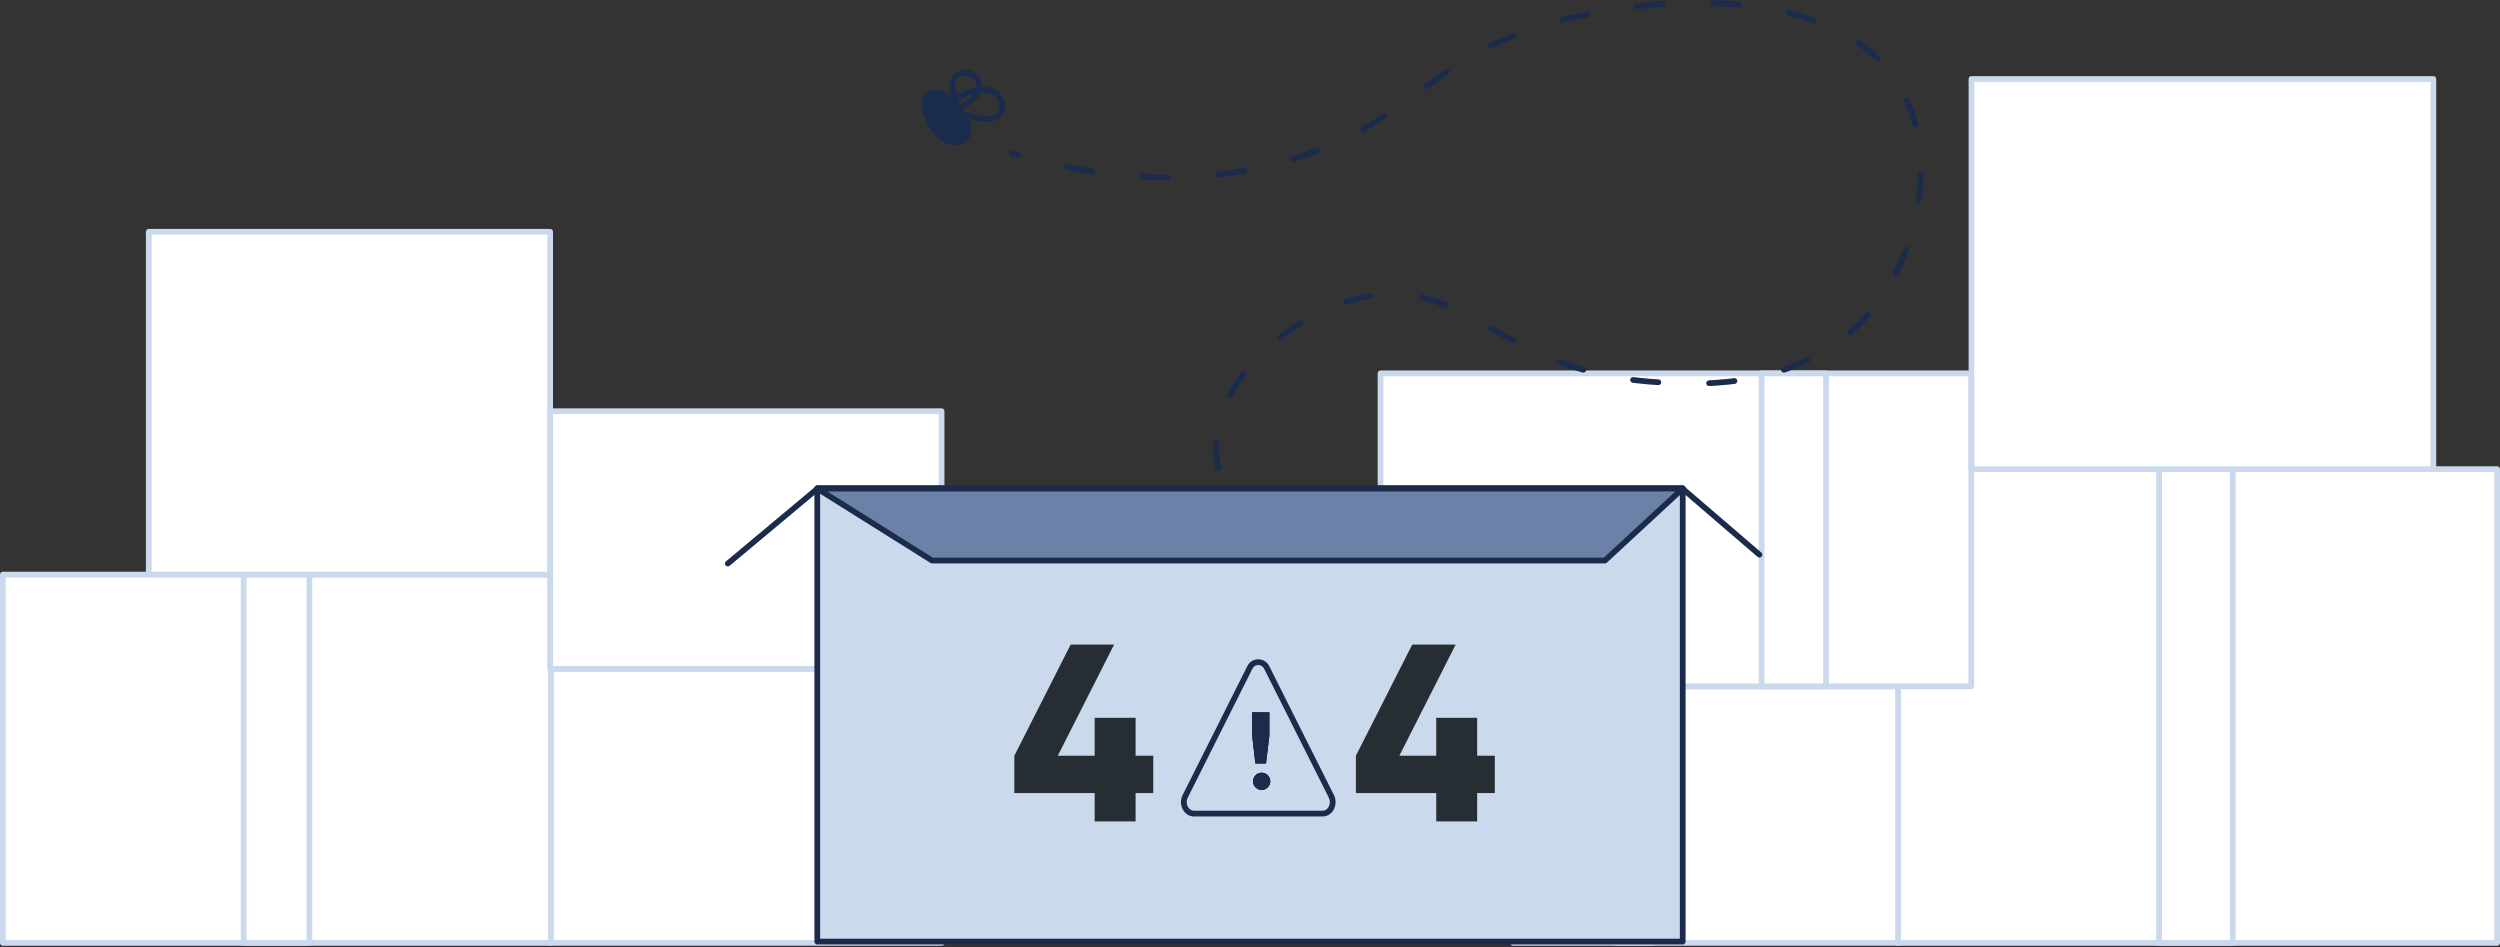 <?xml version="1.0" encoding="UTF-8"?>
<svg width="871px" height="330px" viewBox="0 0 871 330" version="1.1" xmlns="http://www.w3.org/2000/svg" xmlns:xlink="http://www.w3.org/1999/xlink">
    <rect x="0" y="0" width="871" height="330" fill="#333333" stroke="none"/>
    <title>Group 2</title>
    <defs>
        <path d="M440.081,264.984 L441.254,255.217 L441.254,247.17 L435.242,247.17 L435.242,255.217 L436.368,264.984 L440.081,264.984 Z M441.557,271.216 C441.557,269.559 440.214,268.216 438.557,268.216 C436.9,268.216 435.557,269.559 435.557,271.216 C435.557,272.873 436.9,274.216 438.557,274.216 C440.214,274.216 441.557,272.873 441.557,271.216 Z" id="path-1"></path>
    </defs>
    <g id="💥-error-404" stroke="none" stroke-width="1" fill="none" fill-rule="evenodd">
        <g id="404-error" transform="translate(-285, -129)">
            <g id="Group-2" transform="translate(286, 130)">
                <rect id="Rectangle" stroke="#CAD9EB" stroke-width="2" fill="#FFFFFF" fill-rule="nonzero" stroke-linecap="round" stroke-linejoin="round" x="660.184" y="162.44" width="208.816" height="165.065"></rect>
                <rect id="Rectangle" stroke="#CAD9EB" stroke-width="2" fill="#FFFFFF" fill-rule="nonzero" stroke-linecap="round" stroke-linejoin="round" x="751.226" y="162.44" width="25.678" height="165.065"></rect>
                <rect id="Rectangle" stroke="#CAD9EB" stroke-width="2" fill="#FFFFFF" fill-rule="nonzero" stroke-linecap="round" stroke-linejoin="round" x="526.219" y="238.119" width="134.04" height="89.385"></rect>
                <rect id="Rectangle" stroke="#CAD9EB" stroke-width="2" fill="#FFFFFF" fill-rule="nonzero" stroke-linecap="round" stroke-linejoin="round" x="562.064" y="238.119" width="12.802" height="89.385"></rect>
                <rect id="Rectangle" stroke="#CAD9EB" stroke-width="2" fill="#FFFFFF" fill-rule="nonzero" stroke-linecap="round" stroke-linejoin="round" x="479.983" y="129.08" width="205.804" height="109.039"></rect>
                <rect id="Rectangle" stroke="#CAD9EB" stroke-width="2" fill="#FFFFFF" fill-rule="nonzero" stroke-linecap="round" stroke-linejoin="round" x="612.743" y="129.08" width="22.44" height="109.039"></rect>
                <rect id="Rectangle" stroke="#CAD9EB" stroke-width="2" fill="#FFFFFF" fill-rule="nonzero" stroke-linecap="round" stroke-linejoin="round" x="685.862" y="26.517" width="160.923" height="135.922"></rect>
                <rect id="Rectangle" stroke="#CAD9EB" stroke-width="2" fill="#FFFFFF" fill-rule="nonzero" stroke-linecap="round" stroke-linejoin="round" x="-3.21037246e-14" y="199.188" width="190.969" height="128.317"></rect>
                <rect id="Rectangle" stroke="#CAD9EB" stroke-width="2" fill="#FFFFFF" fill-rule="nonzero" stroke-linecap="round" stroke-linejoin="round" x="83.888" y="199.188" width="22.892" height="128.317"></rect>
                <rect id="Rectangle" stroke="#CAD9EB" stroke-width="2" fill="#FFFFFF" fill-rule="nonzero" stroke-linecap="round" stroke-linejoin="round" x="50.83" y="79.757" width="139.838" height="119.431"></rect>
                <rect id="Rectangle" stroke="#CAD9EB" stroke-width="2" fill="#FFFFFF" fill-rule="nonzero" stroke-linecap="round" stroke-linejoin="round" x="190.969" y="232.02" width="136.148" height="95.485"></rect>
                <rect id="Rectangle" stroke="#CAD9EB" stroke-width="2" fill="#FFFFFF" fill-rule="nonzero" stroke-linecap="round" stroke-linejoin="round" x="190.668" y="142.258" width="136.374" height="89.762"></rect>
                <path d="M488.191,198.435 C454.079,200.242 427.12,181.567 423.129,160.256 C418.234,134.126 448.582,107.318 475.465,102.272 C509.728,95.796 522.002,127.8 573.435,131.942 C588.269,133.147 621.026,135.406 644.973,113.568 C666.811,93.688 675.621,54.831 661.163,29.68 C639.852,-7.294 574.489,-3.228 538.268,7.39 C495.722,19.966 489.923,42.707 447.678,54.982 C410.328,65.825 375.462,59.5 351.591,52.346" id="Path" stroke="#1B2B4C" stroke-width="2" stroke-linecap="round" stroke-linejoin="round" stroke-dasharray="8.852,17.704"></path>
                <rect id="Rectangle" fill="#CAD9EB" fill-rule="nonzero" x="283.743" y="169.066" width="301.514" height="157.986"></rect>
                <path d="M320.19,36.156 C320.19,36.457 320.265,36.683 320.265,36.984 C320.491,38.039 320.867,39.093 321.319,40.147 C322.449,42.858 323.654,45.042 325.913,47.075 C327.419,48.506 329.452,49.409 331.56,49.56 C333.669,49.711 335.702,48.656 336.832,46.774 C337.811,44.891 337.434,42.632 336.681,40.599 C335.175,36.683 332.389,33.445 328.774,31.337 C325.536,29.454 320.943,29.83 320.265,34.273 C320.19,34.951 320.114,35.554 320.19,36.156" id="Path" fill="#1B2B4C" fill-rule="nonzero"></path>
                <path d="M331.711,33.37 C330.581,30.508 329.828,26.592 333.142,24.86 C335.024,23.882 337.434,24.258 338.865,25.839 C342.404,29.68 338.036,34.349 334.422,35.855" id="Path" stroke="#1B2B4C" stroke-width="2" stroke-linecap="round" stroke-linejoin="round"></path>
                <path d="M336.079,39.017 C336.229,39.093 336.38,39.093 336.53,39.168 C339.091,40.147 343.684,41.427 346.169,39.695 C347.675,38.641 348.428,36.758 348.127,34.951 C347.675,32.993 346.32,31.412 344.437,30.734 C342.555,30.056 340.597,30.056 338.714,30.584 C336.53,31.186 334.347,32.09 332.313,33.144" id="Path" stroke="#1B2B4C" stroke-width="2" stroke-linecap="round" stroke-linejoin="round"></path>
                <rect id="Rectangle" stroke="#1B2B4C" stroke-width="2" stroke-linecap="round" stroke-linejoin="round" x="283.743" y="169.066" width="301.514" height="157.986"></rect>
                <path d="M558.148,194.293 L323.729,194.293 L283.743,169.217 L585.257,169.217 C576.221,177.576 567.184,185.934 558.148,194.293 Z" id="Path" fill="#6C81A7" fill-rule="nonzero"></path>
                <path d="M558.148,194.293 L323.729,194.293 L283.743,169.217 L585.257,169.217 C576.221,177.576 567.184,185.934 558.148,194.293 Z" id="Path" stroke="#1B2B4C" stroke-width="2" stroke-linecap="round" stroke-linejoin="round"></path>
                <polygon id="4" fill="#262D33" fill-rule="nonzero" points="394.64 285.168 394.64 275.312 400.8 275.312 400.8 262.288 394.64 262.288 394.64 249.088 380.384 249.088 380.384 262.288 367.536 262.288 387.16 223.568 372.024 223.568 352.4 262.288 352.4 275.312 380.384 275.312 380.384 285.168"></polygon>
                <polygon id="4" fill="#262D33" fill-rule="nonzero" points="513.64 285.168 513.64 275.312 519.8 275.312 519.8 262.288 513.64 262.288 513.64 249.088 499.384 249.088 499.384 262.288 486.536 262.288 506.16 223.568 491.024 223.568 471.4 262.288 471.4 275.312 499.384 275.312 499.384 285.168"></polygon>
                <path d="M433.445,231.319 L411.036,275.979 C409.357,279.244 411.444,283.452 414.942,283.452 L459.823,283.452 C463.329,283.452 465.397,279.316 463.73,275.98 L441.289,231.249 C440.945,230.381 440.156,229.557 439.234,229.124 L439.077,229.055 C436.914,228.072 434.342,229.126 433.445,231.319 Z M438.249,230.876 L438.291,230.894 C438.79,231.094 439.267,231.57 439.466,232.069 L450.721,254.511 L461.941,276.876 C462.984,278.961 461.738,281.452 459.823,281.452 L414.942,281.452 C413.043,281.452 411.78,278.906 412.819,276.885 L435.264,232.146 C435.767,230.924 437.128,230.367 438.249,230.876 Z" id="Path" fill="#1B2B4C" fill-rule="nonzero"></path>
                <g id="!" fill-rule="nonzero">
                    <use fill="#000000" xlink:href="#path-1"></use>
                    <use fill="#1B2B4C" xlink:href="#path-1"></use>
                </g>
                <line x1="283.743" y1="169.292" x2="252.567" y2="195.347" id="Path" stroke="#1B2B4C" stroke-width="2" stroke-linecap="round" stroke-linejoin="round"></line>
                <line x1="585.257" y1="169.292" x2="611.99" y2="192.26" id="Path" stroke="#1B2B4C" stroke-width="2" stroke-linecap="round" stroke-linejoin="round"></line>
            </g>
        </g>
    </g>
</svg>